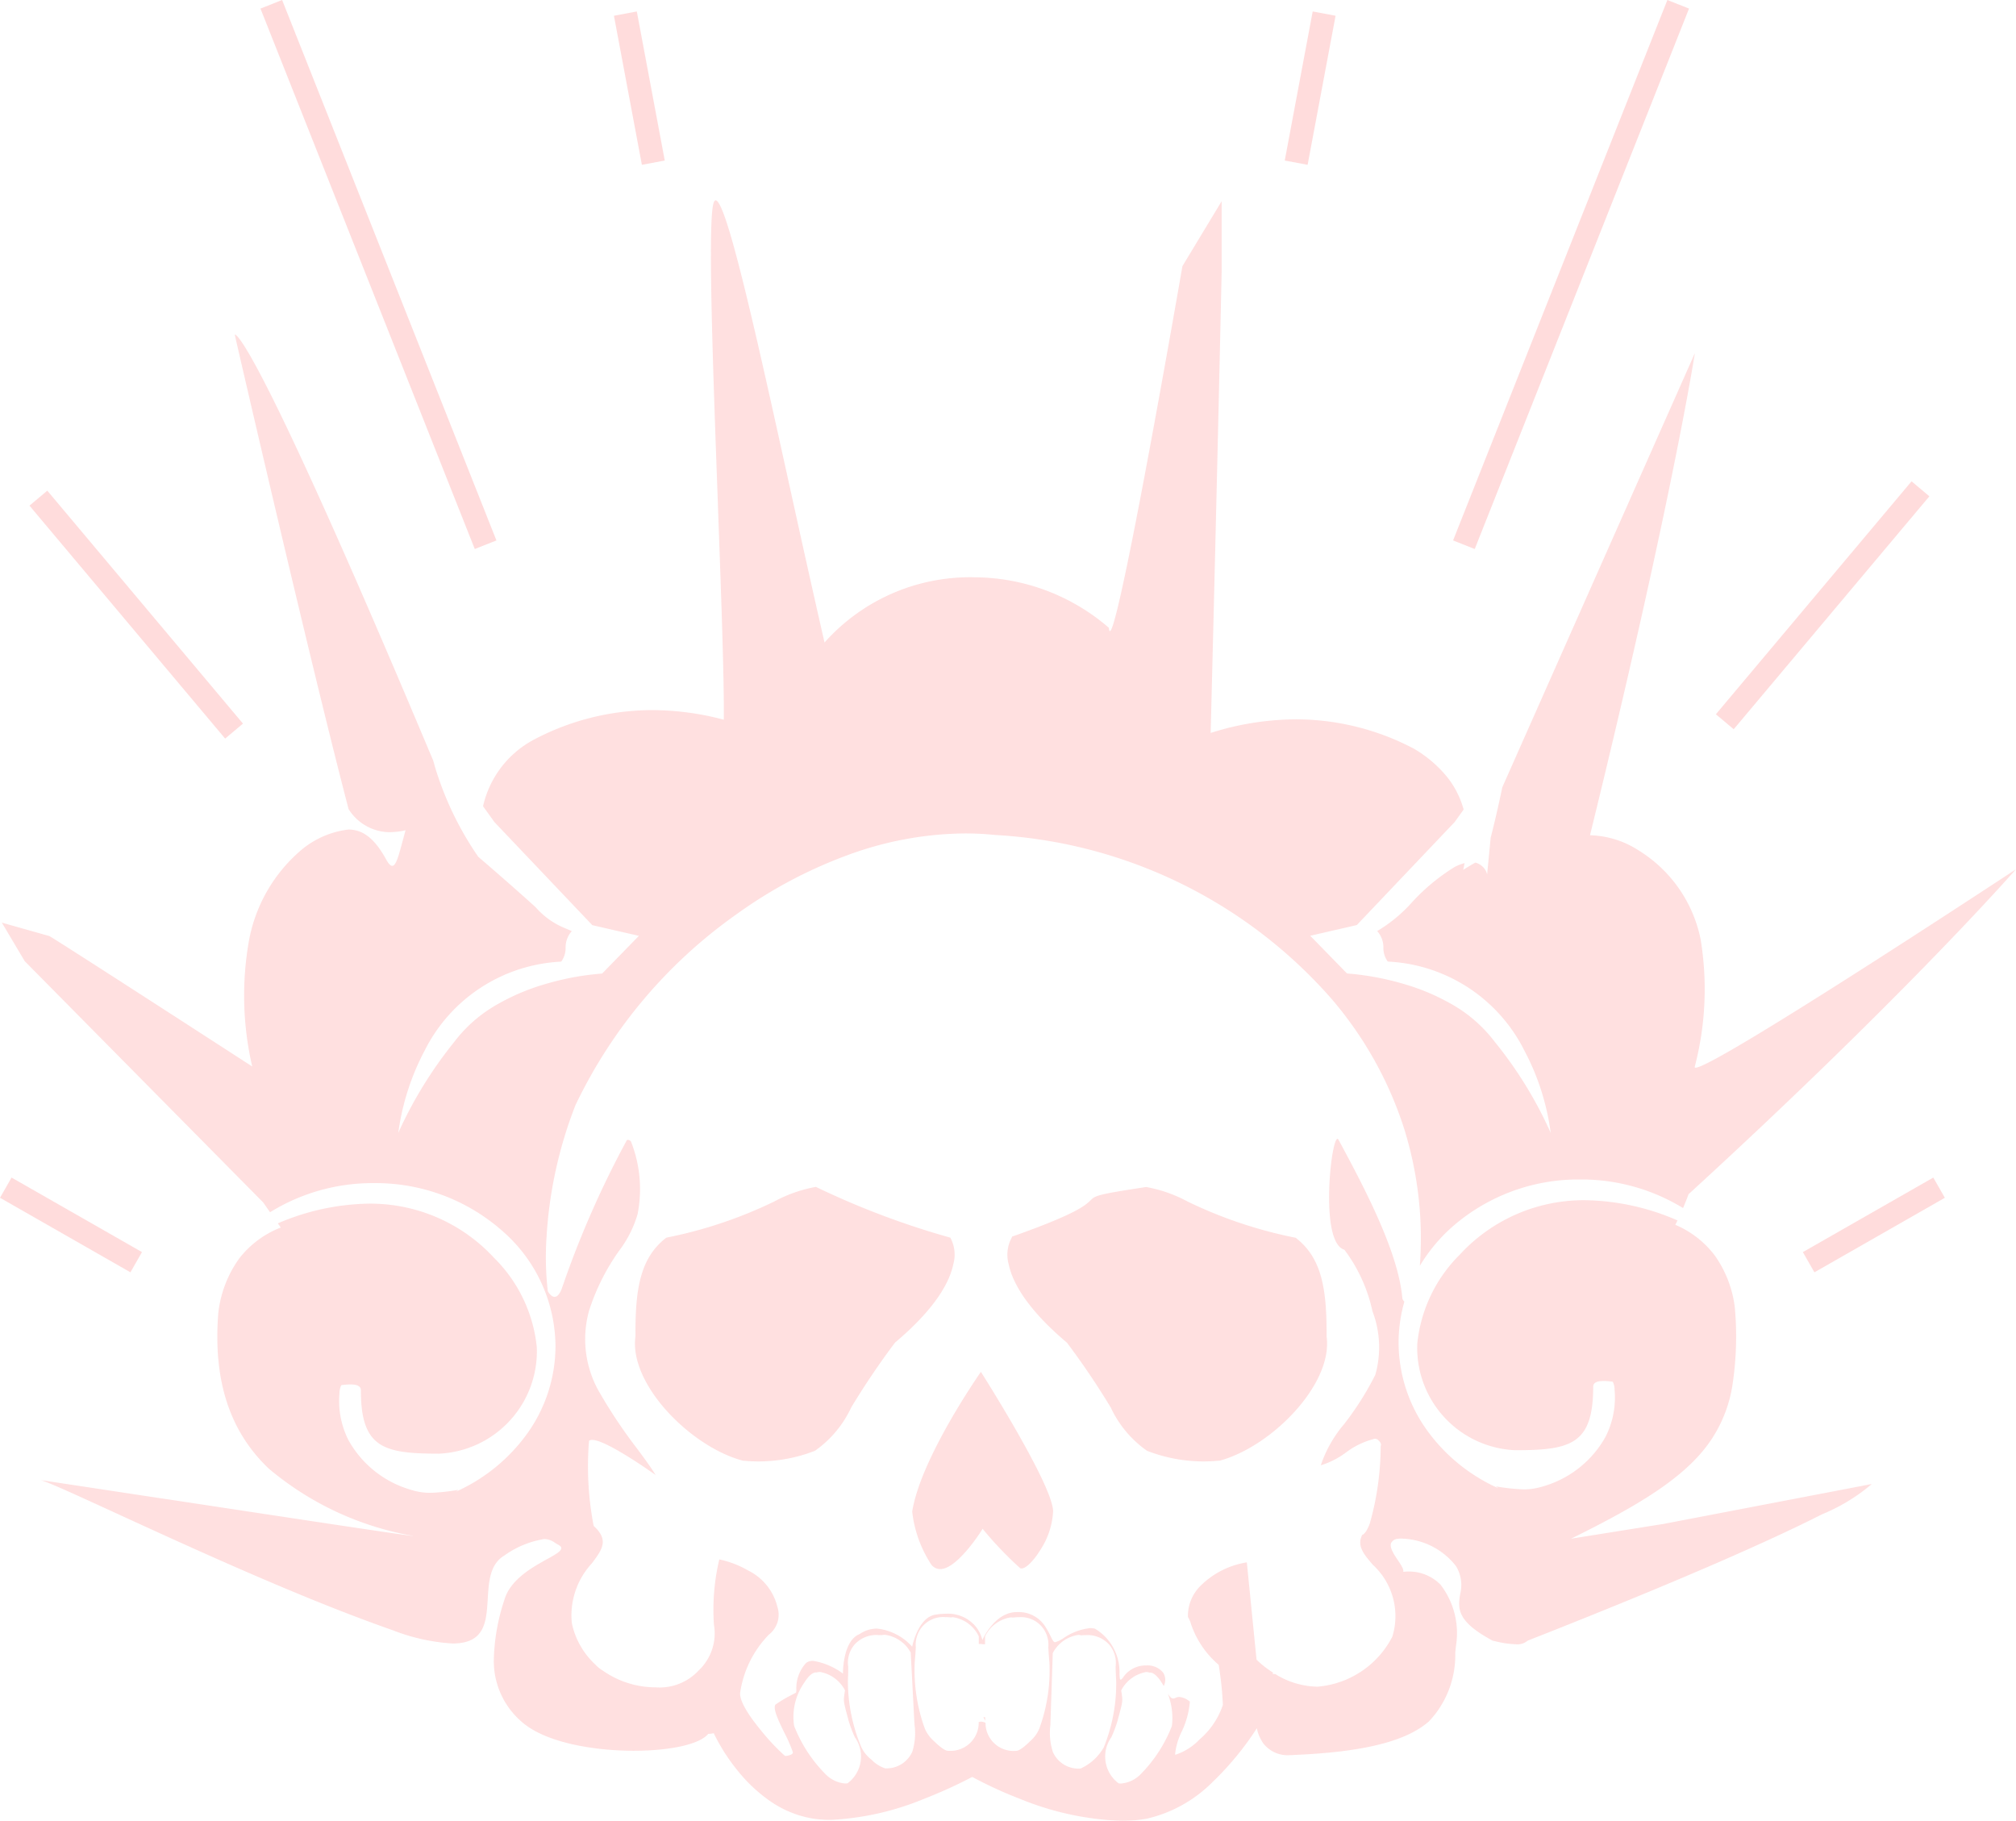 <svg xmlns="http://www.w3.org/2000/svg" width="86.556" height="78.169" viewBox="0 0 86.556 78.169">
  <g id="Component_112_1" data-name="Component 112 – 1" transform="translate(0.079 0.184)" opacity="0.25">
    <line id="Line_625" data-name="Line 625" y1="23.202" x2="9.201" transform="translate(62.773)" fill="none" stroke="#ff7474" stroke-width="1"/>
    <line id="Line_627" data-name="Line 627" y1="10.001" x2="8.401" transform="translate(73.974 20.801)" fill="none" stroke="#ff7474" stroke-width="1"/>
    <line id="Line_628" data-name="Line 628" x1="8.401" y1="10.001" transform="translate(1.569 21.202)" fill="none" stroke="#ff7474" stroke-width="1"/>
    <line id="Line_629" data-name="Line 629" x1="1.2" y1="6.4" transform="translate(26.771 0.4)" fill="none" stroke="#ff7474" stroke-width="1"/>
    <line id="Line_630" data-name="Line 630" y1="6.4" x2="1.2" transform="translate(55.572 0.4)" fill="none" stroke="#ff7474" stroke-width="1"/>
    <line id="Line_631" data-name="Line 631" y1="3.2" x2="5.6" transform="translate(77.574 50.804)" fill="none" stroke="#ff7474" stroke-width="1"/>
    <line id="Line_632" data-name="Line 632" x1="5.6" y1="3.2" transform="translate(0.169 50.804)" fill="none" stroke="#ff7474" stroke-width="1"/>
    <line id="Line_626" data-name="Line 626" x1="9.201" y1="23.202" transform="translate(11.569)" fill="none" stroke="#ff7474" stroke-width="1"/>
    <path id="Subtraction_240" data-name="Subtraction 240" d="M48.021,69.57a12.626,12.626,0,0,1-4.307-.942,17.82,17.82,0,0,1-2.051-.942h0a19.879,19.879,0,0,1-2.022.922,12.024,12.024,0,0,1-4.048.923,4.925,4.925,0,0,1-.81-.063,4.52,4.52,0,0,1-1.828-.765,6.628,6.628,0,0,1-1.317-1.23,8.228,8.228,0,0,1-1.065-1.647v-.018a.974.974,0,0,1-.221.028h-.022c-.353.441-1.608.727-3.2.727-1.652,0-3.786-.329-4.821-1.253a3.436,3.436,0,0,1-1.187-2.605,8.753,8.753,0,0,1,.453-2.617c.253-.874,1.2-1.4,1.819-1.743.365-.2.628-.349.626-.481,0-.054-.047-.1-.141-.152-.048-.024-.094-.054-.134-.08a.775.775,0,0,0-.459-.158,4.022,4.022,0,0,0-1.71.707c-.625.371-.67,1.127-.714,1.858-.059.987-.116,1.919-1.51,1.919a8.432,8.432,0,0,1-2.594-.579C12.855,60.018,8.034,57.8,4.845,56.338h0l-.012-.006C3.143,55.556,1.924,55,1.659,54.944l-.009,0c.05,0,2.651.4,5.4.814l.011,0,1.048.159.054.008,1.419.216c3.907.593,7.921,1.2,8.076,1.2h0a.06.06,0,0,0-.016-.005,13.111,13.111,0,0,1-6.186-2.89c-1.683-1.606-2.39-3.791-2.162-6.679a4.953,4.953,0,0,1,.9-2.342A4.172,4.172,0,0,1,11.976,44.1l-.117-.167-.008-.012a10.224,10.224,0,0,1,3.9-.846,7.228,7.228,0,0,1,5.387,2.332,6.269,6.269,0,0,1,1.83,3.836,4.4,4.4,0,0,1-4.2,4.565c-2.383,0-3.353-.246-3.353-2.723,0-.167-.146-.249-.447-.249a2.848,2.848,0,0,0-.394.032.857.857,0,0,0-.079.361,3.721,3.721,0,0,0,.393,2.01,4.49,4.49,0,0,0,2.679,2.122,2.74,2.74,0,0,0,.829.129,8.552,8.552,0,0,0,1.181-.125l.017,0-.113.081a7.587,7.587,0,0,0,3.1-2.534,6.463,6.463,0,0,0,1.19-3.719,6.615,6.615,0,0,0-2.285-4.95,8.222,8.222,0,0,0-5.516-2.05,8.367,8.367,0,0,0-4.455,1.251l-.293-.42L.982,32.664,0,31.011l2.036.575h0l0,0,0,0h0c.015,0,.687.406,8.714,5.6a13.51,13.51,0,0,1-.143-5.385,6.7,6.7,0,0,1,2.181-3.85,3.867,3.867,0,0,1,2.09-.937c.633,0,1.132.394,1.618,1.277.106.193.19.282.265.282.16,0,.271-.412.455-1.095.036-.133.075-.278.118-.433a3.333,3.333,0,0,1-.7.083,2.1,2.1,0,0,1-1.747-.993C13.249,19.876,10.027,5.9,10,5.765a.012.012,0,0,1,.008,0c.085,0,1.046.513,8.517,18.3l.05.186a13.767,13.767,0,0,0,1.88,3.933c1.281,1.1,2.02,1.765,2.461,2.163a3.344,3.344,0,0,0,1.3.917h0l.026.011.23.1a1.039,1.039,0,0,0-.267.722v0a.978.978,0,0,1-.189.588,6.925,6.925,0,0,0-5.869,3.83,10.558,10.558,0,0,0-1.126,3.521,17.986,17.986,0,0,1,2.4-3.9,6.046,6.046,0,0,1,1.842-1.611,9.4,9.4,0,0,1,2.089-.882,11.639,11.639,0,0,1,2.421-.446l1.579-1.619-2-.459-4.2-4.422-.491-.682a4.3,4.3,0,0,1,2.2-2.869,10.873,10.873,0,0,1,5.067-1.259,12.006,12.006,0,0,1,3.069.412c.019-1.732-.113-5.368-.253-9.217v-.033c-.225-6.181-.458-12.573-.156-13A.077.077,0,0,1,30.643,0c.475,0,1.79,5.968,3.182,12.287l.017.077c.491,2.228,1,4.531,1.48,6.621a8.365,8.365,0,0,1,6.45-2.8,8.879,8.879,0,0,1,5.758,2.168c.007.1.022.144.044.144.4,0,3.087-15.514,3.114-15.67L52.372.04v3c0,.08-.188,8.7-.472,19.827a12.232,12.232,0,0,1,3.659-.584,10.869,10.869,0,0,1,5.066,1.26,5.262,5.262,0,0,1,1.411,1.195,3.891,3.891,0,0,1,.726,1.417l-.387.538-4.2,4.422-2,.459,1.579,1.619a11.847,11.847,0,0,1,2.421.446,9.4,9.4,0,0,1,2.089.882A6.051,6.051,0,0,1,64.1,36.132a17.453,17.453,0,0,1,2.4,3.905,10.427,10.427,0,0,0-1.126-3.525,6.925,6.925,0,0,0-5.869-3.83.98.98,0,0,1-.189-.588v0a1.039,1.039,0,0,0-.266-.721,6.37,6.37,0,0,0,1.5-1.241,8.565,8.565,0,0,1,1.823-1.509,2.059,2.059,0,0,1,.43-.17c-.02.108-.04.2-.06.291.178-.11.352-.215.519-.311a.707.707,0,0,1,.509.5c0-.007.076-.782.151-1.565.239-.924.475-2.044.5-2.169v0L72.687,6.566v.01c-.108.679-1.149,7.024-4.5,20.683a4.032,4.032,0,0,1,2.091.653,5.841,5.841,0,0,1,2.657,3.81,13.152,13.152,0,0,1-.251,5.475.033.033,0,0,0,0,.029.045.045,0,0,0,.037.012c.827,0,13.62-8.43,13.749-8.515l-.006.008c-.505.573-5.192,5.831-14.046,13.939-.072.2-.152.4-.236.594a8.373,8.373,0,0,0-4.414-1.227,8.219,8.219,0,0,0-5.516,2.051,7.138,7.138,0,0,0-1.37,1.654,15.8,15.8,0,0,0-.694-5.946,16.09,16.09,0,0,0-3.115-5.533,20.718,20.718,0,0,0-14.433-7.016,12.415,12.415,0,0,0-1.285-.066,14.839,14.839,0,0,0-5.068.941,19.836,19.836,0,0,0-4.761,2.541,21.2,21.2,0,0,0-6.9,8.189A18.507,18.507,0,0,0,23.387,44.5a12.832,12.832,0,0,0,.054,2.335c.013.025.136.241.291.241.116,0,.22-.121.311-.358a41.621,41.621,0,0,1,2.794-6.372.126.126,0,0,1,.048-.01.173.173,0,0,1,.127.073,5.552,5.552,0,0,1,.282,3.122,4.876,4.876,0,0,1-.8,1.578v0a9.336,9.336,0,0,0-1.284,2.569,4.564,4.564,0,0,0,.389,3.393A22.074,22.074,0,0,0,27.28,53.6c.316.425.589.792.788,1.124-.02-.015-2.1-1.507-2.724-1.507a.2.2,0,0,0-.134.04,13.532,13.532,0,0,0,.2,3.656c.676.605.357,1.027-.084,1.611a3.293,3.293,0,0,0-.855,2.552,3.358,3.358,0,0,0,1,1.776,1.553,1.553,0,0,0,.347.28l.063.044a3.948,3.948,0,0,0,2.19.664,2.281,2.281,0,0,0,1.847-.725,2.182,2.182,0,0,0,.655-1.967,9.436,9.436,0,0,1,.23-2.8,4.272,4.272,0,0,1,1.255.484,2.369,2.369,0,0,1,1.242,1.559,1.085,1.085,0,0,1-.375,1.193A4.525,4.525,0,0,0,31.7,64.061c-.045.4.462,1.109.9,1.636a8.873,8.873,0,0,0,1.028,1.09h.009c.041,0,.252-.028.311-.107a.07.07,0,0,0,.012-.064,6.269,6.269,0,0,0-.349-.8l0,0c-.244-.5-.5-1.018-.408-1.225a5.18,5.18,0,0,1,.7-.419l.013-.007c.122-.067.184-.1.185-.1a.728.728,0,0,0,.011-.116,1.609,1.609,0,0,1,.417-1.155.471.471,0,0,1,.3-.091,2.937,2.937,0,0,1,1.284.547.016.016,0,0,1,0-.006c0-.236.045-1.429.717-1.691a1.323,1.323,0,0,1,.746-.235,2.361,2.361,0,0,1,1.509.778v0c.025-.123.265-1.207.951-1.368a2.925,2.925,0,0,1,.506-.047,1.542,1.542,0,0,1,1.28.56,1.438,1.438,0,0,1,.276.569v0c.055-.122.563-1.19,1.464-1.2h.061a1.342,1.342,0,0,1,1.191.647,3.355,3.355,0,0,1,.212.384c.075.153.129.263.19.263h0a1.2,1.2,0,0,0,.367-.176l0,0a2.47,2.47,0,0,1,1.141-.43.894.894,0,0,1,.209.024,2.168,2.168,0,0,1,1.052,1.947c.008.151.012.242.051.242.021,0,.053-.028.1-.089a1.168,1.168,0,0,1,1-.521.857.857,0,0,1,.73.315.589.589,0,0,1,.02.568l-.076-.125,0,0c-.25-.407-.431-.451-.5-.451a.1.1,0,0,0-.031,0,.483.483,0,0,0-.152-.024,1.5,1.5,0,0,0-1.068.787c.006.042.012.08.017.114.053.355.053.355-.16,1.136l0,.009a5.262,5.262,0,0,1-.28.753,1.43,1.43,0,0,0,.312,1.978.49.49,0,0,0,.1.009,1.328,1.328,0,0,0,.853-.407A6.072,6.072,0,0,0,50.236,65.5a2.892,2.892,0,0,0-.177-1.393c.119.187.182.213.232.213a.253.253,0,0,0,.095-.026h0l.016-.007a.381.381,0,0,1,.152-.034.819.819,0,0,1,.453.2,3.653,3.653,0,0,1-.356,1.3,2.82,2.82,0,0,0-.278.966.027.027,0,0,0,.023.012h0a2.5,2.5,0,0,0,1.029-.656,3.331,3.331,0,0,0,1-1.482,14.553,14.553,0,0,0-.18-1.72v0a3.958,3.958,0,0,1-1.178-1.719,1.417,1.417,0,0,0-.142-.335,1.81,1.81,0,0,1,.535-1.332,3.617,3.617,0,0,1,1.993-1.012l.417,4.178a4.219,4.219,0,0,0,.7.55v.064h.1a3.523,3.523,0,0,0,1.812.545A3.979,3.979,0,0,0,59.7,61.666a2.989,2.989,0,0,0-.835-3.085c-.39-.456-.7-.817-.457-1.286,0,0,.155-.022.328-.5a12.259,12.259,0,0,0,.464-3.316c.054-.107-.071-.218-.077-.223a.211.211,0,0,0-.188-.086,3.421,3.421,0,0,0-1.243.6,3.539,3.539,0,0,1-1.063.538,5.346,5.346,0,0,1,1-1.766,12.829,12.829,0,0,0,1.34-2.116,4.344,4.344,0,0,0-.122-2.734,6.757,6.757,0,0,0-1.205-2.638c-.8-.23-.711-2.718-.546-3.886.077-.541.172-.876.25-.876.014,0,.027.011.039.032,1.241,2.29,2.579,4.895,2.747,6.828a.325.325,0,0,0,.085.13,6.37,6.37,0,0,0-.248,1.761,6.465,6.465,0,0,0,1.19,3.719,7.586,7.586,0,0,0,3.1,2.534l-.112-.08h.015a8.63,8.63,0,0,0,1.181.126,2.78,2.78,0,0,0,.828-.129,4.49,4.49,0,0,0,2.68-2.122,3.719,3.719,0,0,0,.393-2.01.858.858,0,0,0-.079-.361,2.919,2.919,0,0,0-.394-.032c-.3,0-.447.081-.447.248,0,2.477-.97,2.724-3.353,2.724a4.4,4.4,0,0,1-4.2-4.565,6.267,6.267,0,0,1,1.83-3.836,7.226,7.226,0,0,1,5.387-2.332,10.267,10.267,0,0,1,3.955.868c-.03.062-.061.125-.093.188A4.17,4.17,0,0,1,73.544,45.3a4.866,4.866,0,0,1,.863,2.257,13.86,13.86,0,0,1-.115,3.377,5.822,5.822,0,0,1-1.029,2.461c-1.1,1.507-3.069,2.672-5.89,4.064l3.969-.634.1-.019,8.845-1.695a8,8,0,0,1-2.136,1.3c-1.773.9-5.405,2.58-12.641,5.425a.682.682,0,0,1-.512.155,4.151,4.151,0,0,1-.869-.128h-.005l-.112-.025c-1.575-.838-1.491-1.4-1.4-2a1.559,1.559,0,0,0-.177-1.2,3.059,3.059,0,0,0-2.374-1.184.686.686,0,0,0-.136.01.347.347,0,0,0-.278.181c-.076.19.118.48.289.736.136.2.264.394.232.5h.006a1.7,1.7,0,0,1,.216-.013,1.894,1.894,0,0,1,1.385.572,3.42,3.42,0,0,1,.661,2.6c-.012.1-.023.2-.034.3l0,.015a4.135,4.135,0,0,1-1.127,2.944c-.978.859-2.809,1.317-5.76,1.442-.077.007-.153.01-.226.01a1.317,1.317,0,0,1-1.125-.5,1.7,1.7,0,0,1-.28-.656,12.773,12.773,0,0,1-1.892,2.3,5.835,5.835,0,0,1-2.834,1.584A6.076,6.076,0,0,1,48.021,69.57ZM34.944,63.2c-.067,0-.248.044-.5.451a2.55,2.55,0,0,0-.428,1.844,6.072,6.072,0,0,0,1.342,2.066,1.328,1.328,0,0,0,.853.407.488.488,0,0,0,.1-.009,1.431,1.431,0,0,0,.312-1.978,5.27,5.27,0,0,1-.28-.753l0-.009c-.213-.781-.213-.781-.16-1.135.005-.035.011-.073.017-.116a1.5,1.5,0,0,0-1.069-.787.483.483,0,0,0-.151.023A.1.1,0,0,0,34.944,63.2Zm11.277-1.61a1.467,1.467,0,0,0-1.1.781l-.1,3c0,.034,0,.069-.005.106a2.671,2.671,0,0,0,.114,1.152,1.209,1.209,0,0,0,1.17.7h.01a2.195,2.195,0,0,0,1-.91,7.26,7.26,0,0,0,.534-2.861c-.016-.261-.02-.458-.024-.617a1.2,1.2,0,0,0-.292-.952,1.25,1.25,0,0,0-.99-.39,1.64,1.64,0,0,0-.191.01A.549.549,0,0,0,46.221,61.59Zm-8.59.005A1.264,1.264,0,0,0,36.614,62a1.2,1.2,0,0,0-.276.957c0,.159,0,.356-.013.617a7.312,7.312,0,0,0,.584,2.851,1.486,1.486,0,0,0,.432.523,1.461,1.461,0,0,0,.581.37h.012a1.209,1.209,0,0,0,1.158-.718,2.668,2.668,0,0,0,.094-1.152c0-.037,0-.072-.007-.107l-.157-2.994a1.483,1.483,0,0,0-1.107-.762.554.554,0,0,0-.127.014A1.531,1.531,0,0,0,37.632,61.6Zm2.868-.771a1.19,1.19,0,0,0-.933.357,1.206,1.206,0,0,0-.325.942c-.009.158-.02.355-.045.615a7.3,7.3,0,0,0,.434,2.878,1.5,1.5,0,0,0,.409.55c.185.182.443.395.562.395h.006a1.207,1.207,0,0,0,1.334-1.228.686.686,0,0,1,.082-.02l.031,0a.439.439,0,0,1,.18.051,1.2,1.2,0,0,0,1.331,1.2h.006c.119,0,.376-.213.561-.395a1.5,1.5,0,0,0,.409-.55,7.242,7.242,0,0,0,.434-2.878c-.025-.26-.036-.458-.045-.616a1.2,1.2,0,0,0-.325-.941,1.19,1.19,0,0,0-.933-.356,1.749,1.749,0,0,0-.26.018.538.538,0,0,0-.1-.008,1.47,1.47,0,0,0-1.1.819v.341a.186.186,0,0,0-.05-.007.147.147,0,0,0-.033,0,.5.5,0,0,0-.117-.013.5.5,0,0,0-.067,0v-.328a1.47,1.47,0,0,0-1.1-.819.539.539,0,0,0-.1.008A1.728,1.728,0,0,0,40.5,60.825Zm1.727,4.459-.085-.16h.005a.535.535,0,0,0,.072,0c0,.055,0,.108.009.165Zm-1.939-6.519a.48.48,0,0,1-.381-.194,5.2,5.2,0,0,1-.82-2.274c.361-2.277,2.843-5.846,2.949-6l0,0c.127.2,3.1,4.889,3.1,5.994a3.323,3.323,0,0,1-.532,1.628c-.293.482-.631.819-.821.819a.127.127,0,0,1-.063-.015,15.443,15.443,0,0,1-1.61-1.689l0,0C42,57.219,41,58.764,40.288,58.764Zm-8.483-4.657c-2.252-.607-4.888-3.3-4.6-5.336-.013-2.027.2-3.37,1.326-4.236a19.121,19.121,0,0,0,4.637-1.554,6.024,6.024,0,0,1,1.783-.626,35.058,35.058,0,0,0,5.773,2.18,1.528,1.528,0,0,1,.126,1.147c-.142.691-.69,1.834-2.5,3.357a33.446,33.446,0,0,0-1.882,2.786,4.694,4.694,0,0,1-1.557,1.86A6.7,6.7,0,0,1,31.805,54.107Zm20.47,0h0a6.7,6.7,0,0,1-3.108-.423,4.692,4.692,0,0,1-1.556-1.859v0l0,0a33.485,33.485,0,0,0-1.879-2.781c-1.807-1.522-2.355-2.666-2.5-3.357a1.522,1.522,0,0,1,.126-1.147c.006-.019.017-.052.022-.052,2.773-.977,3.156-1.353,3.362-1.554s.254-.249,2.389-.574a6.019,6.019,0,0,1,1.782.625,19.152,19.152,0,0,0,4.638,1.555c1.126.865,1.339,2.208,1.327,4.236.287,2.034-2.35,4.73-4.6,5.336Z" transform="translate(0 8.415)" fill="#ff8282"/>
  </g>
</svg>
